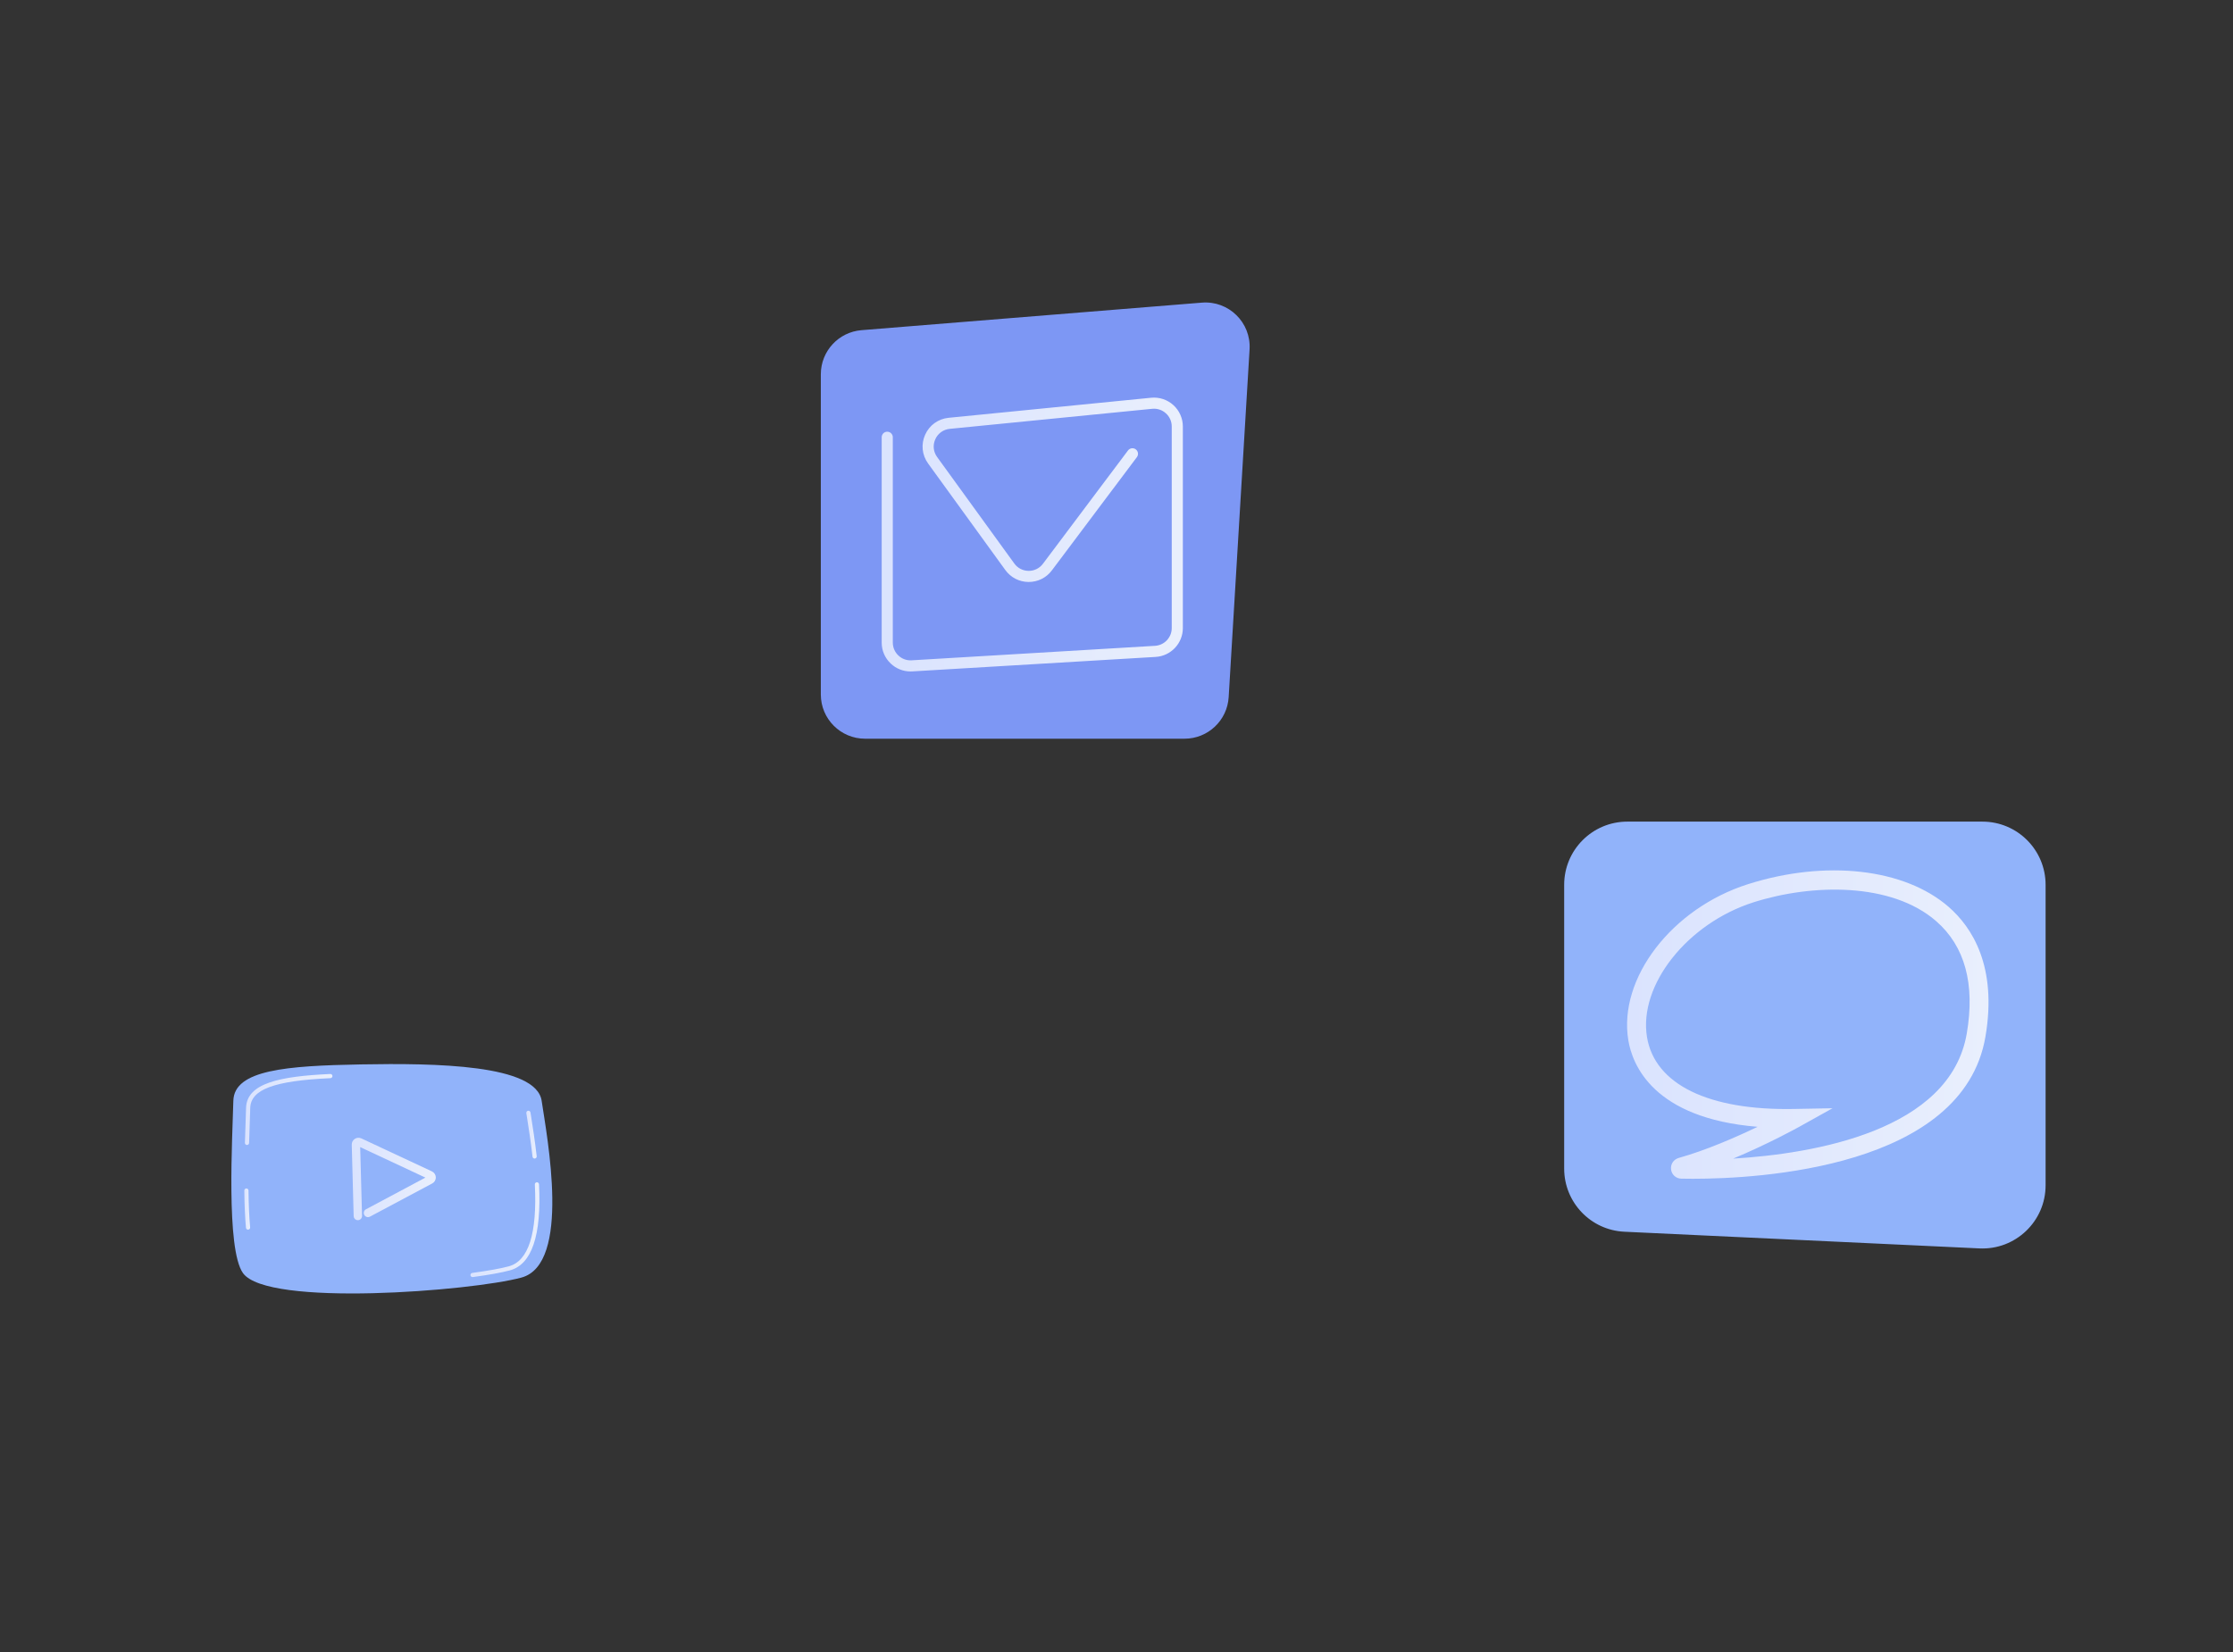 <?xml version="1.0" encoding="utf-8"?>
<!-- Generator: Adobe Illustrator 16.0.0, SVG Export Plug-In . SVG Version: 6.00 Build 0)  -->
<!DOCTYPE svg PUBLIC "-//W3C//DTD SVG 1.1//EN" "http://www.w3.org/Graphics/SVG/1.1/DTD/svg11.dtd">
<svg version="1.1" id="Illustration" xmlns="http://www.w3.org/2000/svg" xmlns:xlink="http://www.w3.org/1999/xlink" x="0px"
	 y="0px" width="803.762px" height="594.876px" viewBox="0 0 803.762 594.876" enable-background="new 0 0 803.762 594.876"
	 xml:space="preserve">
<rect x="0" y="0" width="803.762" height="594.876" fill="#333333" stroke="none"/>
<g>
	<g>
		<path fill="#91B3FA" d="M83.991,396.342c-0.296,12.687-2.713,53.322,3.464,62.016c8.744,12.306,82.255,6.477,100.229,1.619
			c17.973-4.857,9.229-50.52,7.286-63.635c-1.943-13.115-38.274-13.602-65.042-13.115C103.161,383.713,84.252,385.17,83.991,396.342
			z"/>
		<linearGradient id="SVGID_1_" gradientUnits="userSpaceOnUse" x1="189.442" y1="408.515" x2="193.181" y2="408.515">
			<stop  offset="0" style="stop-color:#DAE3FE"/>
			<stop  offset="1" style="stop-color:#E9EFFD"/>
		</linearGradient>
		<path fill="url(#SVGID_1_)" d="M192.426,417.125c-0.378,0-0.705-0.283-0.748-0.668c-0.619-5.484-1.412-10.514-1.992-14.187
			l-0.234-1.497c-0.064-0.411,0.217-0.797,0.628-0.861c0.407-0.062,0.797,0.217,0.862,0.629l0.234,1.494
			c0.581,3.688,1.377,8.734,2,14.252c0.047,0.414-0.25,0.787-0.664,0.834C192.482,417.124,192.455,417.125,192.426,417.125z"/>
		<linearGradient id="SVGID_2_" gradientUnits="userSpaceOnUse" x1="169.336" y1="442.728" x2="194.165" y2="442.728">
			<stop  offset="0" style="stop-color:#DAE3FE"/>
			<stop  offset="1" style="stop-color:#E9EFFD"/>
		</linearGradient>
		<path fill="url(#SVGID_2_)" d="M170.089,459.797c-0.372,0-0.695-0.274-0.746-0.652c-0.056-0.414,0.235-0.793,0.647-0.848
			c5.68-0.76,10.225-1.58,13.143-2.368c7.108-1.921,10.266-11.839,9.383-29.479c-0.021-0.416,0.299-0.77,0.715-0.79
			c0.397-0.013,0.77,0.299,0.791,0.715c0.923,18.445-2.608,28.878-10.495,31.01c-2.981,0.806-7.593,1.638-13.337,2.407
			C170.156,459.795,170.123,459.797,170.089,459.797z"/>
		<linearGradient id="SVGID_3_" gradientUnits="userSpaceOnUse" x1="87.934" y1="435.309" x2="90.033" y2="435.309">
			<stop  offset="0" style="stop-color:#DAE3FE"/>
			<stop  offset="1" style="stop-color:#E9EFFD"/>
		</linearGradient>
		<path fill="url(#SVGID_3_)" d="M89.279,442.731c-0.387,0-0.715-0.294-0.751-0.687c-0.337-3.725-0.538-8.232-0.595-13.396
			c-0.004-0.416,0.33-0.757,0.746-0.762c0.438,0.022,0.758,0.33,0.762,0.746c0.057,5.123,0.254,9.591,0.589,13.277
			c0.038,0.414-0.269,0.781-0.683,0.818C89.324,442.73,89.301,442.731,89.279,442.731z"/>
		<linearGradient id="SVGID_4_" gradientUnits="userSpaceOnUse" x1="88.152" y1="399.458" x2="119.665" y2="399.458">
			<stop  offset="0" style="stop-color:#DAE3FE"/>
			<stop  offset="1" style="stop-color:#E9EFFD"/>
		</linearGradient>
		<path fill="url(#SVGID_4_)" d="M88.906,412.244c-0.008,0-0.015,0-0.022,0c-0.416-0.012-0.743-0.359-0.731-0.775
			c0.074-2.448,0.154-4.732,0.226-6.766c0.08-2.279,0.149-4.24,0.185-5.76c0.211-9.029,12.271-11.436,30.313-12.271
			c0.421-0.021,0.77,0.303,0.789,0.718c0.02,0.416-0.303,0.77-0.719,0.788c-20.353,0.941-28.719,4.071-28.875,10.8
			c-0.036,1.523-0.105,3.492-0.186,5.777c-0.072,2.031-0.152,4.313-0.225,6.758C89.648,411.922,89.313,412.244,88.906,412.244z"/>
		<linearGradient id="SVGID_5_" gradientUnits="userSpaceOnUse" x1="126.61" y1="424.473" x2="156.866" y2="424.473">
			<stop  offset="0" style="stop-color:#DAE3FE"/>
			<stop  offset="1" style="stop-color:#E9EFFD"/>
		</linearGradient>
		<path fill="url(#SVGID_5_)" d="M128.807,439.311c-0.814,0-1.484-0.648-1.506-1.467l-0.689-25.713
			c-0.022-0.849,0.388-1.632,1.096-2.096c0.709-0.465,1.592-0.529,2.359-0.17l25.4,11.881c0.838,0.392,1.374,1.21,1.398,2.135
			c0.025,0.926-0.467,1.771-1.283,2.207L133.16,438.04c-0.736,0.392-1.648,0.112-2.039-0.621c-0.393-0.734-0.114-1.647,0.62-2.04
			l21.384-11.399L129.651,413l0.663,24.763c0.021,0.833-0.635,1.524-1.467,1.548C128.834,439.311,128.82,439.311,128.807,439.311z"
			/>
	</g>
	<g>
		<path fill="#91B3FA" d="M563.021,318.553v102.202c0,12.144,9.541,22.144,21.672,22.714l127.806,6.004
			c12.962,0.609,23.806-9.736,23.806-22.713V318.553c0-12.559-10.182-22.738-22.738-22.738H585.76
			C573.201,295.814,563.021,305.994,563.021,318.553z"/>
		<linearGradient id="SVGID_6_" gradientUnits="userSpaceOnUse" x1="585.657" y1="368.887" x2="715.764" y2="368.887">
			<stop  offset="0" style="stop-color:#DAE3FE"/>
			<stop  offset="1" style="stop-color:#E9EFFD"/>
		</linearGradient>
		<path fill="url(#SVGID_6_)" d="M609.321,424.404c-1.651,0-3.048-0.021-4.153-0.043c-1.887-0.037-3.436-1.428-3.676-3.303
			c-0.242-1.89,0.913-3.635,2.746-4.152l0.006-0.002c9.815-2.75,20.512-7.424,28.393-11.209
			c-37.582-3.064-45.085-22.366-46.535-31.195c-3.658-22.266,15.666-47.46,43.077-56.163c27.974-8.874,56.308-5.677,72.196,8.149
			c8.443,7.35,17.602,21.421,13.283,46.744C706.582,420.607,632.696,424.404,609.321,424.404z M606.091,423.469L606.091,423.469
			L606.091,423.469z M605.309,417.541c0,0,0.008,0,0.01,0C605.316,417.541,605.313,417.541,605.309,417.541z M659.608,399.015
			l-11.907,6.638c-0.627,0.35-11.107,6.161-23.853,11.492c29.015-1.75,78.103-9.947,84.087-45.061
			c3.037-17.823-0.674-31.435-11.035-40.451c-16.074-13.99-44.555-13.488-65.658-6.795c-23.898,7.588-41.488,29.822-38.411,48.557
			c2.794,17.006,22.159,26.52,53.147,25.869L659.608,399.015z"/>
	</g>
	<g>
		<path fill="#7D97F4" d="M426.363,265.963H311.378c-8.794,0-15.923-7.129-15.923-15.922V134.746c0-8.295,6.369-15.201,14.639-15.87
			l122.51-9.915c9.65-0.781,17.759,7.16,17.178,16.825l-7.523,125.21C441.752,259.403,434.786,265.963,426.363,265.963z"/>
		<linearGradient id="SVGID_7_" gradientUnits="userSpaceOnUse" x1="317.362" y1="192.451" x2="425.763" y2="192.451">
			<stop  offset="0" style="stop-color:#DAE3FE"/>
			<stop  offset="1" style="stop-color:#E9EFFD"/>
		</linearGradient>
		<path fill="url(#SVGID_7_)" d="M327.745,241.749c-2.657,0-5.162-0.993-7.114-2.832c-2.107-1.986-3.269-4.675-3.269-7.571v-73.918
			c0-1.105,0.896-2,2-2s2,0.895,2,2v73.918c0,1.782,0.715,3.438,2.011,4.66c1.298,1.222,2.982,1.84,4.773,1.73l87.594-5.216
			c3.377-0.201,6.022-3.009,6.022-6.392v-72.574c0-1.83-0.747-3.516-2.104-4.745c-1.357-1.229-3.104-1.806-4.93-1.626l-72.866,7.217
			c-2.311,0.229-4.257,1.629-5.209,3.747c-0.952,2.116-0.707,4.503,0.653,6.382l27.793,38.355c1.205,1.664,3.077,2.629,5.132,2.646
			c0.019,0,0.037,0,0.056,0c2.034,0,3.896-0.932,5.119-2.561l30.613-40.787c0.662-0.883,1.916-1.063,2.8-0.399
			s1.063,1.917,0.399,2.8l-30.613,40.789c-2.004,2.67-5.049,4.169-8.407,4.158c-3.339-0.029-6.378-1.596-8.337-4.3l-27.792-38.354
			c-2.212-3.054-2.61-6.93-1.065-10.369c1.547-3.44,4.711-5.716,8.464-6.088l72.866-7.217c2.924-0.291,5.837,0.674,8.01,2.642
			s3.419,4.778,3.419,7.71v72.574c0,5.496-4.298,10.058-9.784,10.385l-87.595,5.217C328.17,241.742,327.957,241.749,327.745,241.749
			z"/>
	</g>
</g>
</svg>
